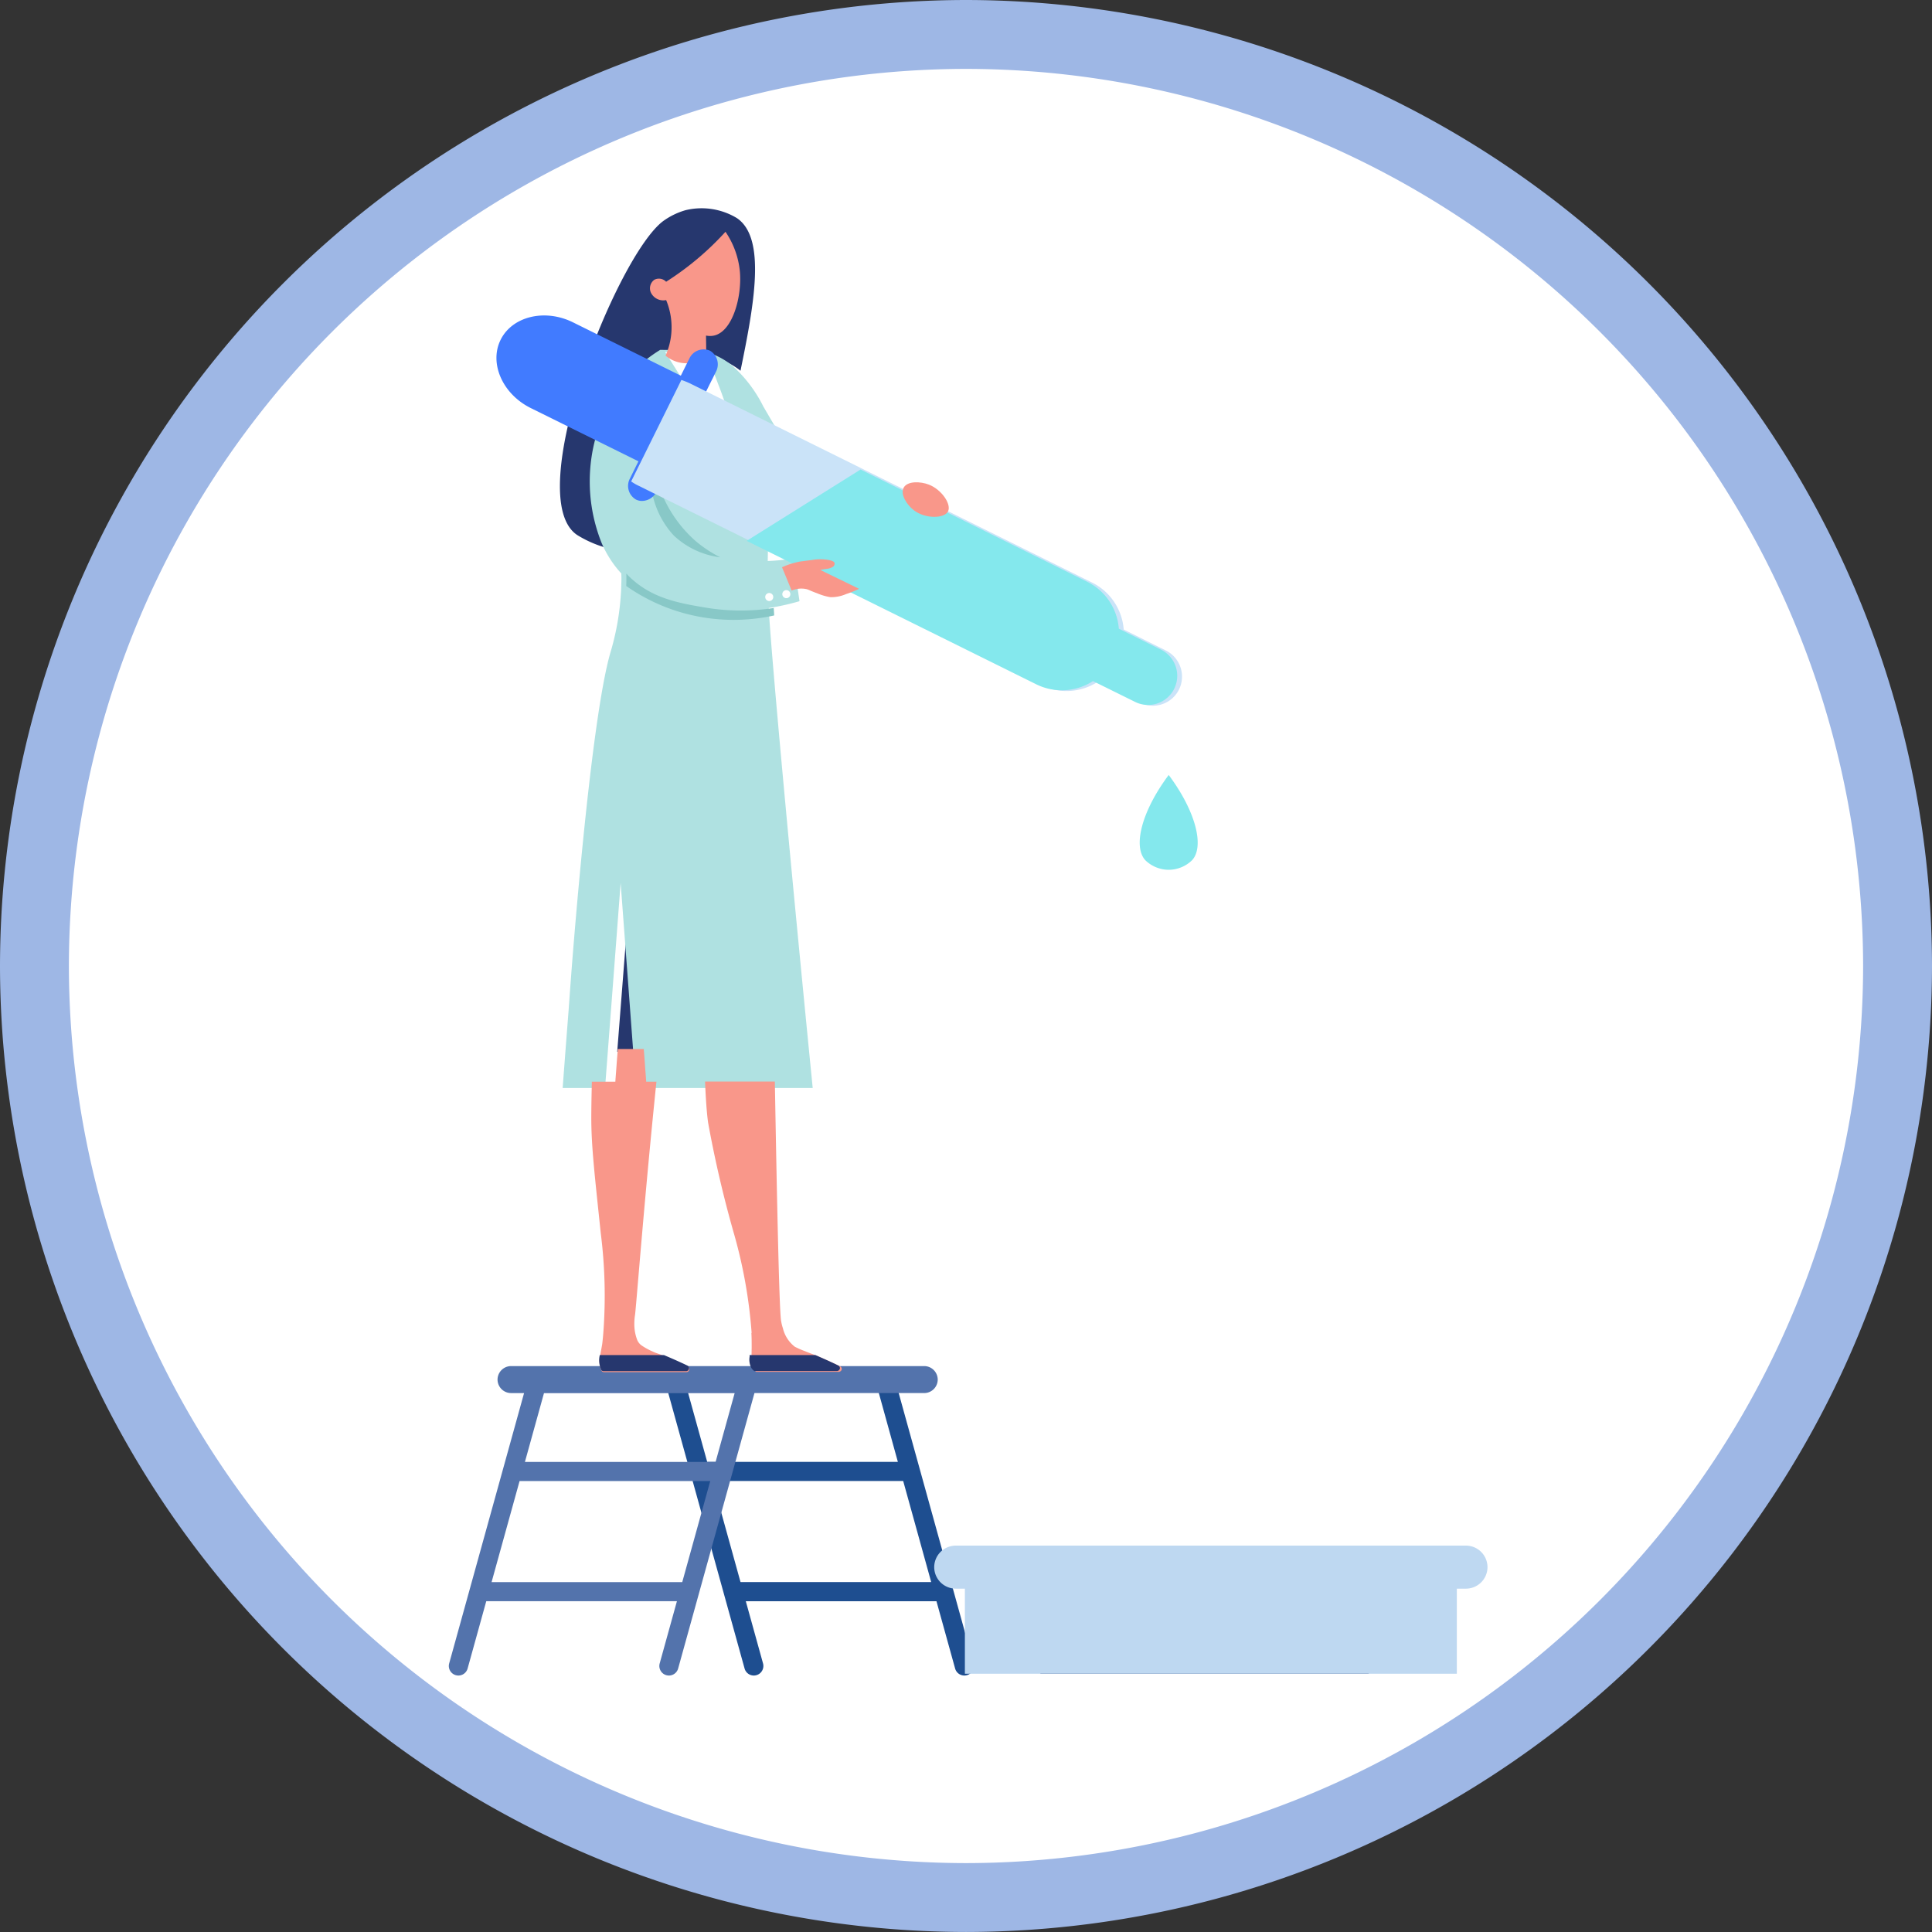 <svg xmlns="http://www.w3.org/2000/svg" width="156.419" height="156.417" viewBox="0 0 156.419 156.417">
  <rect x="0" y="0" width="156.419" height="156.417" fill="#333333" stroke="none"/>
  <g id="Grupo_148063" data-name="Grupo 148063" transform="translate(-713 -1469)">
    <ellipse id="Elipse_5496" data-name="Elipse 5496" cx="75.395" cy="75.394" rx="75.395" ry="75.394" transform="translate(716 1472)" fill="#fff"/>
    <path id="Trazado_191057" data-name="Trazado 191057" d="M-506.077,157.363a78.3,78.3,0,0,1-78.21-78.208A78.3,78.3,0,0,1-506.077.946a78.3,78.3,0,0,1,78.209,78.208A78.3,78.3,0,0,1-506.077,157.363Zm0-150.84a72.715,72.715,0,0,0-72.632,72.632,72.714,72.714,0,0,0,72.632,72.632,72.714,72.714,0,0,0,72.632-72.632A72.714,72.714,0,0,0-506.077,6.523Z" transform="translate(1297.287 1468.054)" fill="#9eb7e5"/>
    <g id="Grupo_147153" data-name="Grupo 147153" transform="translate(749.338 1485.857)">
      <path id="Trazado_37289" data-name="Trazado 37289" d="M-101.807,141.8l-6.339-22.88a.778.778,0,0,0-.953-.541.774.774,0,0,0-.54.953l1.7,6.149h-15.437l-1.818-6.562a.778.778,0,0,0-.953-.541.775.775,0,0,0-.541.953l6.339,22.88a.775.775,0,0,0,.746.569.792.792,0,0,0,.207-.028.775.775,0,0,0,.541-.953l-1.395-5.036h15.436l1.51,5.448a.775.775,0,0,0,.746.569.8.8,0,0,0,.207-.028A.774.774,0,0,0-101.807,141.8Zm-18.87-6.585-2.267-8.184h15.437l2.267,8.184Z" transform="translate(144.294 -23.982)" fill="#1e4e90"/>
      <path id="Trazado_37290" data-name="Trazado 37290" d="M-107.341,117.708h-33.453a1.1,1.1,0,0,0-1.094,1.093,1.1,1.1,0,0,0,1.094,1.093h1.054l-6.064,21.887a.774.774,0,0,0,.54.953.8.8,0,0,0,.207.028.775.775,0,0,0,.746-.569l1.51-5.448h15.436l-1.395,5.036a.775.775,0,0,0,.54.953.805.805,0,0,0,.208.028.775.775,0,0,0,.746-.569l6.178-22.3h13.746a1.1,1.1,0,0,0,1.093-1.093A1.1,1.1,0,0,0-107.341,117.708ZM-126.934,135.2h-15.437l2.267-8.184h15.437Zm2.7-9.733h-15.437l1.543-5.569h15.437Z" transform="translate(145.832 -23.964)" fill="#5373ac"/>
      <path id="Trazado_37291" data-name="Trazado 37291" d="M-65.845,143.064H-92.459a35.565,35.565,0,0,1,5.75-5.64,15.475,15.475,0,0,1,5.229-3.1,8.845,8.845,0,0,1,2.432-.34,8.929,8.929,0,0,1,1.109.069,13.526,13.526,0,0,1,5.663,2.286A22.379,22.379,0,0,1-65.845,143.064Z" transform="translate(140.332 -24.411)" fill="#26376e"/>
      <path id="Trazado_37292" data-name="Trazado 37292" d="M-57.834,132.655H-99.145a1.747,1.747,0,0,0-1.742,1.742,1.747,1.747,0,0,0,1.742,1.742h.741v6.889h39.829v-6.889h.741a1.747,1.747,0,0,0,1.742-1.742A1.747,1.747,0,0,0-57.834,132.655Z" transform="translate(140.185 -24.375)" fill="#bed8f1" style="mix-blend-mode: multiply;isolation: isolate"/>
      <path id="Trazado_37293" data-name="Trazado 37293" d="M-129.91,90.386h-2.3q.581-7.425,1.162-14.86Q-130.48,82.951-129.91,90.386Z" transform="translate(145.842 -22.087)" fill="#26376e"/>
      <path id="Trazado_37294" data-name="Trazado 37294" d="M-122.2,32.969a6.182,6.182,0,0,0-.922-.6,6.929,6.929,0,0,0-1.559-.589c-1.1-.016-2.191-.022-3.283-.038a11.712,11.712,0,0,0-3.673,3.549A13.4,13.4,0,0,0-132.707,47.4c-.194-.046-.387-.1-.588-.162a9.1,9.1,0,0,1-2.131-.969c-4.563-3.061,3.215-22.639,6.973-25.421a5.833,5.833,0,0,1,1.8-.875,5.525,5.525,0,0,1,4.153.635C-120.094,22.222-121.1,27.615-122.2,32.969Z" transform="translate(145.815 -19.812)" fill="#26376e"/>
      <path id="Trazado_37295" data-name="Trazado 37295" d="M-104.912,46.988a20.776,20.776,0,0,1-6.462,1.332,11.433,11.433,0,0,1-5.044-.535,7.453,7.453,0,0,1-2.689-1.914c-.038.806-.077,1.612-.116,2.41,0,0-.008.326-.016.883a17.127,17.127,0,0,0,2.053-.2c.178,1.147.349,2.3.519,3.455a19.583,19.583,0,0,1-2.17.5c-.108.016-.217.031-.325.054.016.162.022.364.038.6.264,4.091,1.589,18.711,3.526,38.259h-14.311q-.617-8.3-1.239-16.605-.627,8.3-1.264,16.605h-3.43c.155-2.092.317-4.192.48-6.284.085-1.2.155-2.146.194-2.658,0,0,1.526-20.679,3.207-26.366.031-.1.155-.518.295-1.1a21.113,21.113,0,0,0,.534-3.549c.016-.232.031-.465.031-.69.008-.2.016-.4.016-.6,0-.139-.008-.279-.008-.41-.1-.109-.194-.217-.287-.326a8.846,8.846,0,0,1-1.3-2.123,13.4,13.4,0,0,1,1.069-12.109,11.744,11.744,0,0,1,3.665-3.546c1.1.013,2.192.019,3.292.035a6.93,6.93,0,0,1,1.559.589,6.184,6.184,0,0,1,.922.6,10.9,10.9,0,0,1,2.565,3.339c2.339,4.014,3.509,6.02,5.183,6.834a10.031,10.031,0,0,0,4.354.674,16.831,16.831,0,0,0,4.037-.426C-105.663,44.811-105.283,45.9-104.912,46.988Z" transform="translate(145.059 -20.602)" fill="#afe1e1"/>
      <path id="Trazado_37296" data-name="Trazado 37296" d="M-112.786,116.848a.267.267,0,0,1-.241.187h-6.685a1,1,0,0,1-.233-.24,1.392,1.392,0,0,1-.15-.915v-.138c.016-.2.01-.412.018-.621,0-.426,0-.836-.023-1.231a.051.051,0,0,0,.016-.062,39.841,39.841,0,0,0-1.379-7.817,93.189,93.189,0,0,1-2.139-9.143c-.108-.744-.194-1.96-.248-3.339h5.649c.147,8.251.34,18.176.5,19.338a3.874,3.874,0,0,0,.155.643,2.679,2.679,0,0,0,.961,1.488,7.239,7.239,0,0,0,.836.364c.388.163.635.24.938.365a.348.348,0,0,1,.041.017c.039.016.091.037.145.06.5.225,1.063.465,1.706.783A.235.235,0,0,1-112.786,116.848Z" transform="translate(144.596 -22.821)" fill="#f9978a"/>
      <path id="Trazado_37297" data-name="Trazado 37297" d="M-126.386,116.783a.231.231,0,0,1-.225.187H-133.3a.255.255,0,0,1-.162-.07,1.258,1.258,0,0,1-.07-.163,1.785,1.785,0,0,1-.07-1.068c.039-.287.106-.6.168-.969.03-.24.069-.6.1-1.046a40.192,40.192,0,0,0-.217-7.933c-.488-4.68-.767-7.012-.767-9.352,0-.651.016-1.7.047-2.913l1.9,0c.031-.449.069-.9.1-1.346.03-.434.069-.868.1-1.3h2.1c.039.434.07.868.1,1.3.03.449.071.9.1,1.346l.828,0c-1.008,9.77-1.65,18.377-1.736,18.9a4.29,4.29,0,0,0-.054.705,3.554,3.554,0,0,0,.248,1.34,1.1,1.1,0,0,0,.3.38,5.283,5.283,0,0,0,.934.518c.279.14.522.186.94.365.543.232,1.182.5,1.9.85A.232.232,0,0,1-126.386,116.783Z" transform="translate(145.852 -22.736)" fill="#f9978a"/>
      <path id="Trazado_37298" data-name="Trazado 37298" d="M-126.483,117.22a.229.229,0,0,1,.116.265.23.23,0,0,1-.225.187h-6.686a.257.257,0,0,1-.162-.07,1.088,1.088,0,0,1-.07-.163,1.77,1.77,0,0,1-.07-1.068h5.2C-127.844,116.6-127.2,116.876-126.483,117.22Z" transform="translate(145.803 -23.516)" fill="#26376e"/>
      <path id="Trazado_37299" data-name="Trazado 37299" d="M-112.68,117.475a.265.265,0,0,1-.241.187h-6.685a.983.983,0,0,1-.233-.24,1.426,1.426,0,0,1-.15-.915v-.138h5.327c.533.235,1.153.5,1.851.843A.233.233,0,0,1-112.68,117.475Z" transform="translate(144.34 -23.515)" fill="#26376e"/>
      <path id="Trazado_37300" data-name="Trazado 37300" d="M-122.13,39.658q-.674.349-5.594-7.574c1.1.013,2.192.019,3.292.035Q-121.514,39.337-122.13,39.658Z" transform="translate(145.234 -20.444)" fill="#fff"/>
      <path id="Trazado_37301" data-name="Trazado 37301" d="M-124.467,31.836c0-.552-.013-1.107-.018-1.659a1.553,1.553,0,0,0,.649,0c1.478-.321,2.267-3.082,2.094-5.157a6.84,6.84,0,0,0-1.167-3.245c-.472.518-1,1.056-1.6,1.6a23.633,23.633,0,0,1-3.206,2.445.808.808,0,0,0-.957-.159.855.855,0,0,0-.289,1.01,1.114,1.114,0,0,0,1.247.633,5.74,5.74,0,0,1,.418,2.711,5.671,5.671,0,0,1-.465,1.786,2.626,2.626,0,0,0,1.805.616A2.606,2.606,0,0,0-124.467,31.836Z" transform="translate(145.308 -19.866)" fill="#f9978a"/>
      <path id="Trazado_37302" data-name="Trazado 37302" d="M-104.888,47.094a.326.326,0,0,1-.46.018.325.325,0,0,1-.018-.459.325.325,0,0,1,.459-.019A.326.326,0,0,1-104.888,47.094Z" transform="translate(143.086 -20.959)" fill="#fff"/>
      <path id="Trazado_37303" data-name="Trazado 37303" d="M-106.4,47.509a.325.325,0,0,1-.459.019.326.326,0,0,1-.019-.46.326.326,0,0,1,.46-.018A.325.325,0,0,1-106.4,47.509Z" transform="translate(143.247 -20.975)" fill="#fff"/>
      <path id="Trazado_37304" data-name="Trazado 37304" d="M-118.988,54.092a15.224,15.224,0,0,1-7.112-.131,15.033,15.033,0,0,1-4.866-2.255c.016-.34.016-.682.008-1.007a5.406,5.406,0,0,0,.566.549c1.735,1.5,3.788,1.86,5.757,2.193a17.294,17.294,0,0,0,5.61.047C-119.01,53.651-119,53.852-118.988,54.092Z" transform="translate(145.329 -21.121)" fill="#88c8c7"/>
      <path id="Trazado_37305" data-name="Trazado 37305" d="M-123.4,49.04a6.678,6.678,0,0,1-3.766-1.767,7.085,7.085,0,0,1-1.875-4.811c.062-.465.117-.93.178-1.395a10.459,10.459,0,0,0,3.432,6.625A10.188,10.188,0,0,0-123.4,49.04Z" transform="translate(145.375 -20.777)" fill="#88c8c7"/>
      <path id="Trazado_37306" data-name="Trazado 37306" d="M-116.8,52.655a.325.325,0,0,1-.459-.033.326.326,0,0,1,.033-.459.326.326,0,0,1,.459.033A.325.325,0,0,1-116.8,52.655Z" transform="translate(144.339 -21.162)" fill="#fff"/>
      <path id="Trazado_37307" data-name="Trazado 37307" d="M-118.345,52.895a.325.325,0,0,1-.459-.033.325.325,0,0,1,.033-.459.326.326,0,0,1,.459.033A.326.326,0,0,1-118.345,52.895Z" transform="translate(144.5 -21.17)" fill="#fff"/>
      <path id="Trazado_37308" data-name="Trazado 37308" d="M-80.525,74.546a2.724,2.724,0,0,1-1.893.776,2.725,2.725,0,0,1-1.894-.776c-1.009-1.1-.316-3.941,1.894-6.9C-80.209,70.606-79.516,73.448-80.525,74.546Z" transform="translate(140.701 -21.759)" fill="#84e8ed"/>
      <path id="Trazado_37309" data-name="Trazado 37309" d="M-124.737,33.6l-.279.566-.085.162-4.068,8.22-.364.736a1.329,1.329,0,0,1-1.154.76,1.076,1.076,0,0,1-.512-.108,1.274,1.274,0,0,1-.488-1.72l.682-1.379-8.708-4.307c-2.293-1.132-3.394-3.627-2.449-5.533s3.6-2.541,5.881-1.4l8.708,4.307.682-1.371a1.28,1.28,0,0,1,1.666-.658A1.278,1.278,0,0,1-124.737,33.6Z" transform="translate(146.356 -20.345)" fill="#417bff"/>
      <path id="Trazado_37310" data-name="Trazado 37310" d="M-84.436,59.543A2.361,2.361,0,0,1-87.6,60.612l-3.417-1.689a4.657,4.657,0,0,1-4.571.271l-29.753-14.736-2.851-1.41a3.831,3.831,0,0,1-.6-.349l4.068-8.22.053.023a6.277,6.277,0,0,1,.6.24l32.6,16.146a4.632,4.632,0,0,1,2.557,3.8l3.417,1.7A2.363,2.363,0,0,1-84.436,59.543Z" transform="translate(143.554 -20.578)" fill="#cae3f8" style="mix-blend-mode: multiply;isolation: isolate"/>
      <path id="Trazado_37311" data-name="Trazado 37311" d="M-84.162,59.749a2.361,2.361,0,0,1-3.161,1.069l-3.417-1.689a4.657,4.657,0,0,1-4.571.271l-23.468-11.624L-109.556,42l18.352,9.09a4.627,4.627,0,0,1,1.8,1.587,4.7,4.7,0,0,1,.759,2.21l3.417,1.7A2.363,2.363,0,0,1-84.162,59.749Z" transform="translate(142.891 -20.844)" fill="#84e8ed"/>
      <path id="Trazado_37312" data-name="Trazado 37312" d="M-106.208,43.455c.308-.549,1.371-.5,2.034-.242,1.036.4,1.854,1.6,1.549,2.179s-1.84.606-2.76-.1C-105.947,44.866-106.512,43.995-106.208,43.455Z" transform="translate(143.037 -20.836)" fill="#f9978a"/>
      <path id="Trazado_37313" data-name="Trazado 37313" d="M-117.1,50.143q.391.945.779,1.89a1.977,1.977,0,0,1,1.18-.123c.235.057.282.124.9.347a4.567,4.567,0,0,0,1.061.31,3.053,3.053,0,0,0,1.276-.255,7.757,7.757,0,0,0,1.043-.422l-3.138-1.527c.211-.044.379-.07.5-.087a1.149,1.149,0,0,0,.556-.195.339.339,0,0,0,.1-.272c-.029-.12-.189-.194-.458-.249a3.966,3.966,0,0,0-1.394,0c-.62.077-.933.117-1.035.138A6.774,6.774,0,0,0-117.1,50.143Z" transform="translate(144.076 -21.075)" fill="#f9978a"/>
    </g>
  </g>
</svg>
